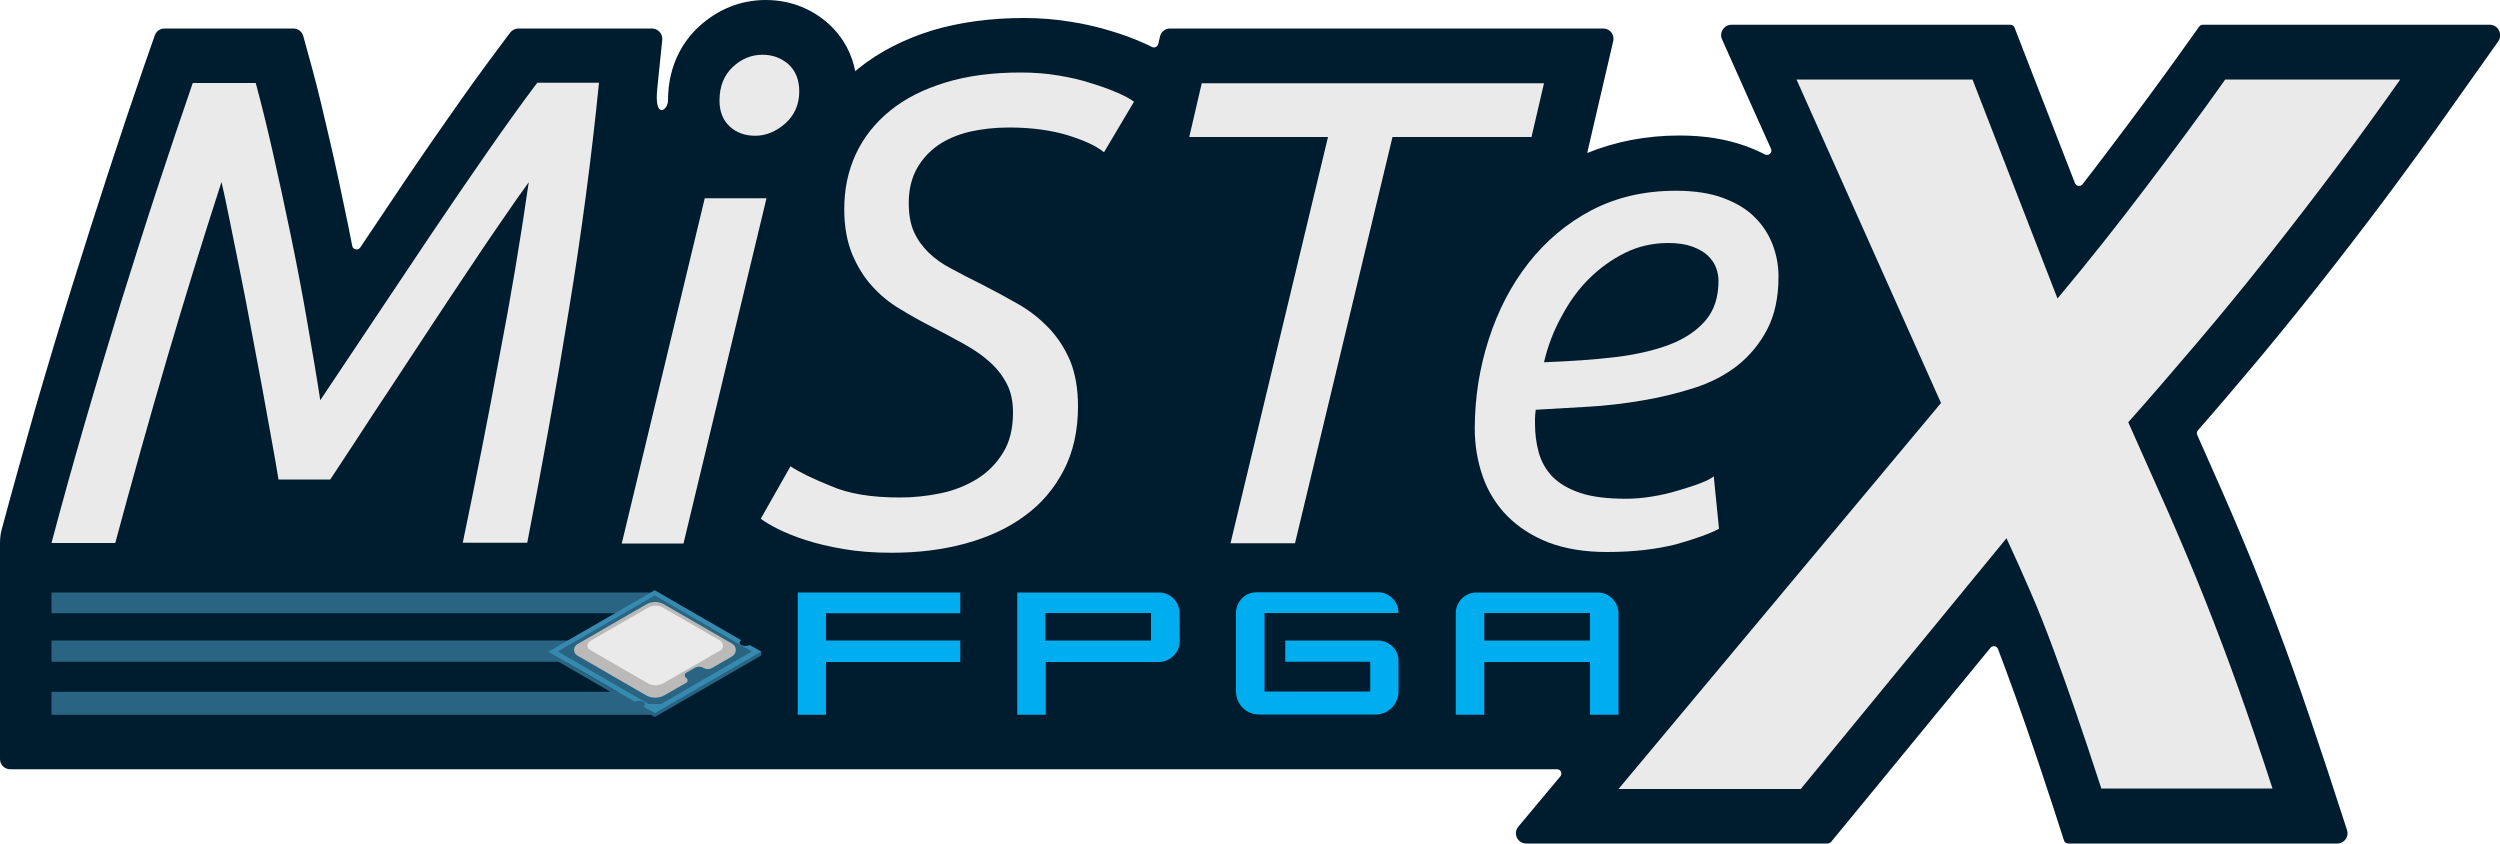 <svg enable-background="new 0 0 1000 337.5" viewBox="0 0 1000 337.5" xmlns="http://www.w3.org/2000/svg"><path d="m995.9 9.9h-34.4-70-10.4c-.6 0-1.1.3-1.4.7l-6 8.4c-9.4 13.2-19.9 27.4-31.2 42.3-3.1 4.1-6.3 8.3-9.5 12.4-.8 1.1-2.5.8-3-.4l-19.2-49.4-5-12.9c-.3-.7-.9-1.1-1.6-1.1h-13.8-70.4-27.4c-3 0-5 3.1-3.8 5.8l11.2 25.1 8.4 18.7c.7 1.5-.9 3-2.4 2.3-2.5-1.3-5.2-2.5-8.1-3.5-7.6-2.7-16.3-4.1-26.1-4.1-13.3 0-25.6 2.4-36.9 7l.3-1.4 5-21.5 5.1-21.9c.6-2.6-1.4-5-4-5h-22.5-136.7-14.1c-1.9 0-3.6 1.3-4 3.2l-.7 3c-.3 1.1-1.5 1.7-2.5 1.2-1.1-.6-2.3-1.1-3.6-1.7-3.8-1.7-8.1-3.3-12.8-4.7-4.9-1.5-10.3-2.8-16.1-3.7-6-1-12.3-1.5-18.7-1.5-13.4 0-25.7 1.7-36.5 4.9-11.4 3.5-21.4 8.6-29.6 15.2-.5.4-1 .8-1.4 1.2-1.2-6.2-4.2-13.1-10.7-19-6.9-6.2-15.6-9.5-25.1-9.5-10 0-19.2 3.7-26.8 10.7-5.6 5.2-12.3 14.6-12.3 29.5 0 4-5.6 7.8-4.3-4.7l2-19.6c.2-2.4-1.7-4.5-4.1-4.5h-19.8-24.7-8.9c-1.3 0-2.5.6-3.3 1.6l-5.3 7.1c-6 8-12.8 17.4-20.2 28.1-7.4 10.5-15.1 21.8-22.9 33.5-3.9 5.8-7.7 11.5-11.6 17.3-.9 1.3-2.9.9-3.2-.6-.6-2.9-1.1-5.7-1.7-8.6-2.4-11.6-4.8-23-7.3-33.7-2.5-10.9-4.8-20.5-7-28.6l-3.6-13.1c-.5-1.8-2.1-3-4-3h-13.6-25.2-12.7c-1.8 0-3.3 1.1-3.9 2.8l-4.2 12c-4.6 13.3-9.4 27.6-14.3 42.6-4.8 14.8-9.8 30.3-14.7 46.1-4.9 15.7-9.8 32-14.5 48.2-4.6 16.2-9.2 32.6-13.5 48.6-.5 1.8-.7 3.7-.7 5.6v23.7 4.2 1.8 7.7 1.5 8.5 2.4 9.5 9.2.8 17c0 2.3 1.8 4.1 4.1 4.1h17.8 595 5.9c1.5 0 2.3 1.7 1.3 2.9l-16.8 20.1c-2.2 2.7-.3 6.7 3.2 6.7h38.1 72.9 9.5c.5 0 1-.2 1.4-.6l6.1-7.4 57.7-70.3c.8-1 2.5-.8 3 .5.9 2.4 1.8 4.8 2.7 7.2 2.8 7.5 5.8 15.9 8.9 24.8 3 8.7 6.5 19 10.3 30.7l4.5 13.9c.2.7.9 1.2 1.7 1.2h14.6 68.4 24.6c2.8 0 4.8-2.7 3.9-5.4l-7.6-23.3c-4.7-14.3-9.3-27.8-13.7-40.2s-9.1-24.7-13.8-36.6c-4.7-11.8-9.7-23.7-14.8-35.3-3.3-7.4-6.6-14.9-10-22.6-.3-.6-.2-1.4.3-1.9 5.9-6.7 11.9-13.8 18.1-21.1 9.6-11.3 19.3-23.2 28.9-35.3 9.4-11.9 18.8-24.1 27.8-36.1 9-12.1 17.6-23.9 25.5-35.1l19.9-28.1c1.8-2.8-.2-6.5-3.5-6.5z" fill="#001c2f"/><path d="m20.6 276.7h241.3v9.2h-241.3z" fill="#296483"/><path d="m384.1 245.3v-8.3h-65v48.9h11.3v-21.1h53.7v-8.6h-53.7v-10.9z" fill="#00aeef"/><path d="m471.8 244.9c-.2-4.4-3.8-7.9-8.2-7.9h-56.7v48.9h11.4v-21.1h45.1c4.7 0 8.5-3.8 8.5-8.5zm-11.4 11.3h-42.3v-11h42.3z" fill="#00aeef"/><path d="m551 256.2h-36.9v8.5h34v11.9h-42.3v-31.4h53.6c0-4.6-3.7-8.3-8.3-8.3h-48.5c-4.4 0-8 3.5-8.2 7.9v31.8c0 5.1 4.1 9.2 9.2 9.2h46.6c5.1 0 9.2-4.1 9.2-9.2v-11.9c.2-4.7-3.6-8.5-8.4-8.5z" fill="#00aeef"/><path d="m20.6 256.2h211.5v8.5h-211.5z" fill="#296483"/><path d="m20.6 237h241.3v8.3h-241.3z" fill="#296483"/><path d="m639.1 237h-48.5c-4.6 0-8.3 3.7-8.3 8.3v40.6h11.4v-21.1h42.3v21.1h11.4v-40.6c-.1-4.6-3.8-8.3-8.3-8.3zm-45.4 19.2v-11h42.3v11z" fill="#00aeef"/><g fill="#e9eae9"><path d="m211.5 72.9c-2.8 3.9-6.4 8.9-10.6 15.1-4.3 6.2-8.9 13-13.8 20.4-5 7.4-10.1 15.2-15.4 23.2-5.3 8.1-10.4 15.8-15.4 23.4-5 7.5-9.6 14.5-13.8 21-4.3 6.5-7.7 11.7-10.4 15.8h-20.7c-.7-4.3-1.6-9.6-2.8-16.1s-2.4-13.4-3.8-21c-1.4-7.5-2.9-15.3-4.4-23.4s-3-15.8-4.5-23.2-2.9-14.2-4.1-20.3-2.3-11.1-3.2-15c-7.4 22.8-14.7 46.4-21.8 70.6-7.1 24.3-14 48.9-20.7 73.8h-25.5c4.2-15.9 8.7-32 13.4-48.2s9.5-32.1 14.3-47.8c4.9-15.7 9.7-30.9 14.6-45.8s9.6-28.9 14.2-42.2h25.2c2.1 7.8 4.4 17 6.8 27.6s4.8 21.7 7.2 33.3 4.6 23.1 6.6 34.7c2 11.5 3.8 22 5.2 31.3 6.4-9.6 13.4-20.1 21.1-31.6s15.4-23.1 23.2-34.7 15.4-22.7 22.7-33.2 13.9-19.7 19.8-27.5h24.7c-3 29.9-7 60.3-12.1 91.2-5 30.9-10.6 61.8-16.6 92.8h-25.8c5.3-25.5 10.2-50.2 14.6-74.2 4.6-23.7 8.5-47.2 11.8-70z"/><path d="m273.4 217.4h-24.7l33.2-138.1h24.7zm28.7-163.1c-4.1 0-7.5-1.2-10.2-3.7s-4.1-5.9-4.1-10.4c0-5.7 1.8-10.1 5.3-13.4s7.5-4.9 11.9-4.9c4.1 0 7.5 1.3 10.4 3.8 2.8 2.6 4.3 6.2 4.3 10.8 0 5.3-1.9 9.6-5.6 12.9-3.8 3.3-7.8 4.9-12 4.9z"/><path d="m360 199c5.5 0 10.9-.6 16.3-1.7s10.2-3.1 14.5-5.7c4.3-2.7 7.7-6.1 10.4-10.5 2.7-4.3 4-9.7 4-16.1 0-4.4-.8-8.3-2.5-11.5-1.7-3.3-4-6.2-6.9-8.8s-6.4-5-10.4-7.2-8.4-4.6-13.1-7c-4.1-2.1-8.2-4.4-12.3-6.9-4.2-2.5-7.9-5.5-11.2-9.2-3.3-3.6-5.9-7.9-8-12.9-2-5-3.1-10.9-3.1-17.8 0-8 1.5-15.3 4.6-22s7.7-12.5 13.7-17.4 13.4-8.6 22.2-11.3 18.8-4 30.1-4c5.3 0 10.4.4 15.1 1.2 4.8.8 9.2 1.8 13.1 3.1 4 1.2 7.5 2.5 10.5 3.8s5.2 2.5 6.6 3.6l-12 20.2c-3-2.5-7.8-4.7-14.5-6.8-6.6-2-14.5-3.1-23.5-3.1-5.7 0-10.9.6-15.8 1.7-4.9 1.2-9.1 3-12.6 5.4-3.5 2.5-6.4 5.6-8.5 9.4s-3.2 8.4-3.2 13.7c0 4.6.7 8.5 2.1 11.6s3.4 5.8 5.8 8.2c2.5 2.4 5.5 4.6 9.2 6.5 3.6 2 7.6 4 11.8 6.1 5.3 2.7 10.3 5.4 15 8.1s8.8 6 12.3 9.7 6.3 8.1 8.4 13c2 5 3.1 11 3.1 18.1 0 9.7-1.9 18.3-5.7 25.6s-9 13.5-15.7 18.3c-6.6 4.9-14.5 8.5-23.6 11s-19 3.7-29.6 3.7c-7.1 0-13.5-.5-19.3-1.5s-10.8-2.2-15.1-3.6-8-2.9-11-4.4-5.3-2.9-6.9-4.1l11.9-21c3.4 2.3 8.7 4.9 15.9 7.8 7.5 3.3 16.7 4.7 27.9 4.7z"/><path d="m617.6 33.3-5 21.5h-55.6l-39 162.5h-25.8l39-162.5h-55.5l5-21.5z"/><path d="m642.8 220.8c-9 0-16.8-1.3-23.4-3.8-6.6-2.6-12-6.1-16.5-10.6-4.4-4.5-7.7-9.8-9.8-15.8s-3.2-12.4-3.2-19.1c0-12.4 1.9-24.3 5.6-35.8s9-21.7 15.9-30.5 15.3-15.9 25.2-21.1 21.2-7.8 33.7-7.8c7.3 0 13.5.9 18.7 2.8s9.5 4.4 12.7 7.6c3.3 3.2 5.7 6.9 7.3 11 1.6 4.2 2.4 8.5 2.4 12.9 0 8.3-1.5 15.4-4.5 21.1-3 5.8-7 10.6-11.9 14.5-5 3.9-10.8 6.9-17.4 9s-13.5 3.8-20.7 5-14.4 2.1-21.8 2.5c-7.3.4-14.3.8-20.8 1.2-.2 1.4-.3 2.6-.3 3.5v2.1c0 4.1.5 7.9 1.5 11.5s2.8 6.8 5.4 9.6c2.7 2.7 6.3 4.9 11 6.5s10.8 2.4 18.5 2.4c3.4 0 6.9-.3 10.5-.9s7.1-1.4 10.4-2.4 6.2-1.9 8.8-2.9 4.4-1.9 5.4-2.8l2.1 21c-3.5 1.9-9.3 4-17.1 6.2-7.9 2-17.1 3.1-27.7 3.1zm-25.2-75.9c10.3-.4 19.6-1 28.1-2s15.8-2.7 22-5c6.2-2.4 11-5.6 14.5-9.7s5.2-9.4 5.2-15.9c0-1.6-.3-3.3-.9-5-.6-1.8-1.7-3.4-3.2-4.9s-3.6-2.7-6.2-3.7c-2.7-1-5.9-1.5-9.8-1.5-6.2 0-12 1.3-17.4 4s-10.2 6.2-14.5 10.5-7.9 9.4-10.9 15.1c-3.1 5.6-5.4 11.7-6.9 18.1z"/><path d="m840.6 315.6c-3.8-11.7-7.3-22.1-10.4-31.1s-6.1-17.4-9-25.2-5.8-15.2-8.8-22.1c-3-7-6.3-14.3-9.8-21.9l-82.3 100.3h-72.9l129-154.4-57.8-129.4h70.4l34 87.6c12.3-14.7 24.2-29.7 35.6-44.8 11.5-15.2 22-29.4 31.5-42.8h70c-7.9 11.2-16.2 22.7-25.1 34.6s-18 23.7-27.4 35.6-18.9 23.5-28.5 34.8-18.8 22-27.8 32.1c5.7 12.8 11.1 25 16.2 36.4 5 11.5 9.9 23 14.5 34.6s9.1 23.5 13.5 35.8 8.9 25.5 13.5 39.7h-68.4z"/></g><path d="m219.3 260.7v1.6l34.5 20 .1-1.5z" fill="#296483"/><path d="m257.9 281.6c0-.1 0-.1 0-.1s0 0 0-.1c0 0 0 0 0-.1s0 0 0-.1c0 0 0 0 0-.1s0-.1-.1-.1-.1-.1-.1-.1c-.1-.1-.1-.1-.2-.2-.1 0-.1-.1-.2-.1-.1-.1-.2-.1-.3-.2h-.1c-.1 0-.1 0-.2-.1h-.1s-.1 0-.2 0h-.1c-.1 0-.1 0-.2 0h-.1c-.1 0-.2 0-.3 0h-.1s0 0-.1 0h-.1c-.1 0-.2 0-.2 0h-.1s0 0-.1 0h-.1c-.1 0-.2 0-.2 0s0 0-.1 0c0 0 0 0-.1 0h-.1c-.1 0-.2 0-.2.1-.1 0-.2.1-.4.2l-.1 1.5c.1-.1.2-.1.4-.2.1 0 .2-.1.3-.1h.1c.1 0 .3 0 .4-.1h.1.4.1.4.1.3.2c.1 0 .2 0 .3.1h.1c.1 0 .2.1.3.2.1 0 .1.1.2.1.1 0 .1.8.2.9s.1.1.1.1 0 .1.1.1v.1.1.1.1.1.1l.1-2.2c0 .1 0 .1 0 0" fill="#296483"/><path d="m261.9 285.3v1.5l42.6-24.6v-1.5z" fill="#296483"/><path d="m257.2 282.6-.1 1.5 4.8 2.7v-1.5z" fill="#296483"/><path d="m219.3 260.7 34.6 20c.9-.5 2.4-.5 3.4 0 .9.5.9 1.4 0 1.9l4.7 2.7 42.6-24.6-4.7-2.7c-.9.5-2.4.5-3.4 0-.9-.5-.9-1.4 0-1.9l-34.6-20z" fill="#3689af"/><path d="m264.4 281.6 36.3-21-38.8-22.4-38.8 22.4 36.3 21z" fill="#296483"/><path d="m292.9 257.5-27.4-15.8c-2.1-1.2-4.8-1.2-6.9 0l-27.7 16c-1.7 1-1.7 3.5 0 4.5l27.5 15.9c2.3 1.3 5.1 1.3 7.4 0l8.7-5c.7-.4.7-1.5 0-1.9-.8-.5-.8-1.7 0-2.1l3.5-2c1-.6 2.3-.6 3.3 0 1.1.7 2.6.7 3.7 0l7.9-4.6c1.9-1.2 1.9-3.9 0-5" fill="#bbbab8"/><path d="m236.1 256.4 23.2-13.4c1.8-1 4-1 5.8 0l22.9 13.2c1.6.9 1.6 3.2 0 4.1l-2 1.1-20.7 11.9c-1.9 1.1-4.3 1.1-6.2 0l-23-13.3c-1.5-.7-1.5-2.8-0-3.6" fill="#e9eae9"/></svg>